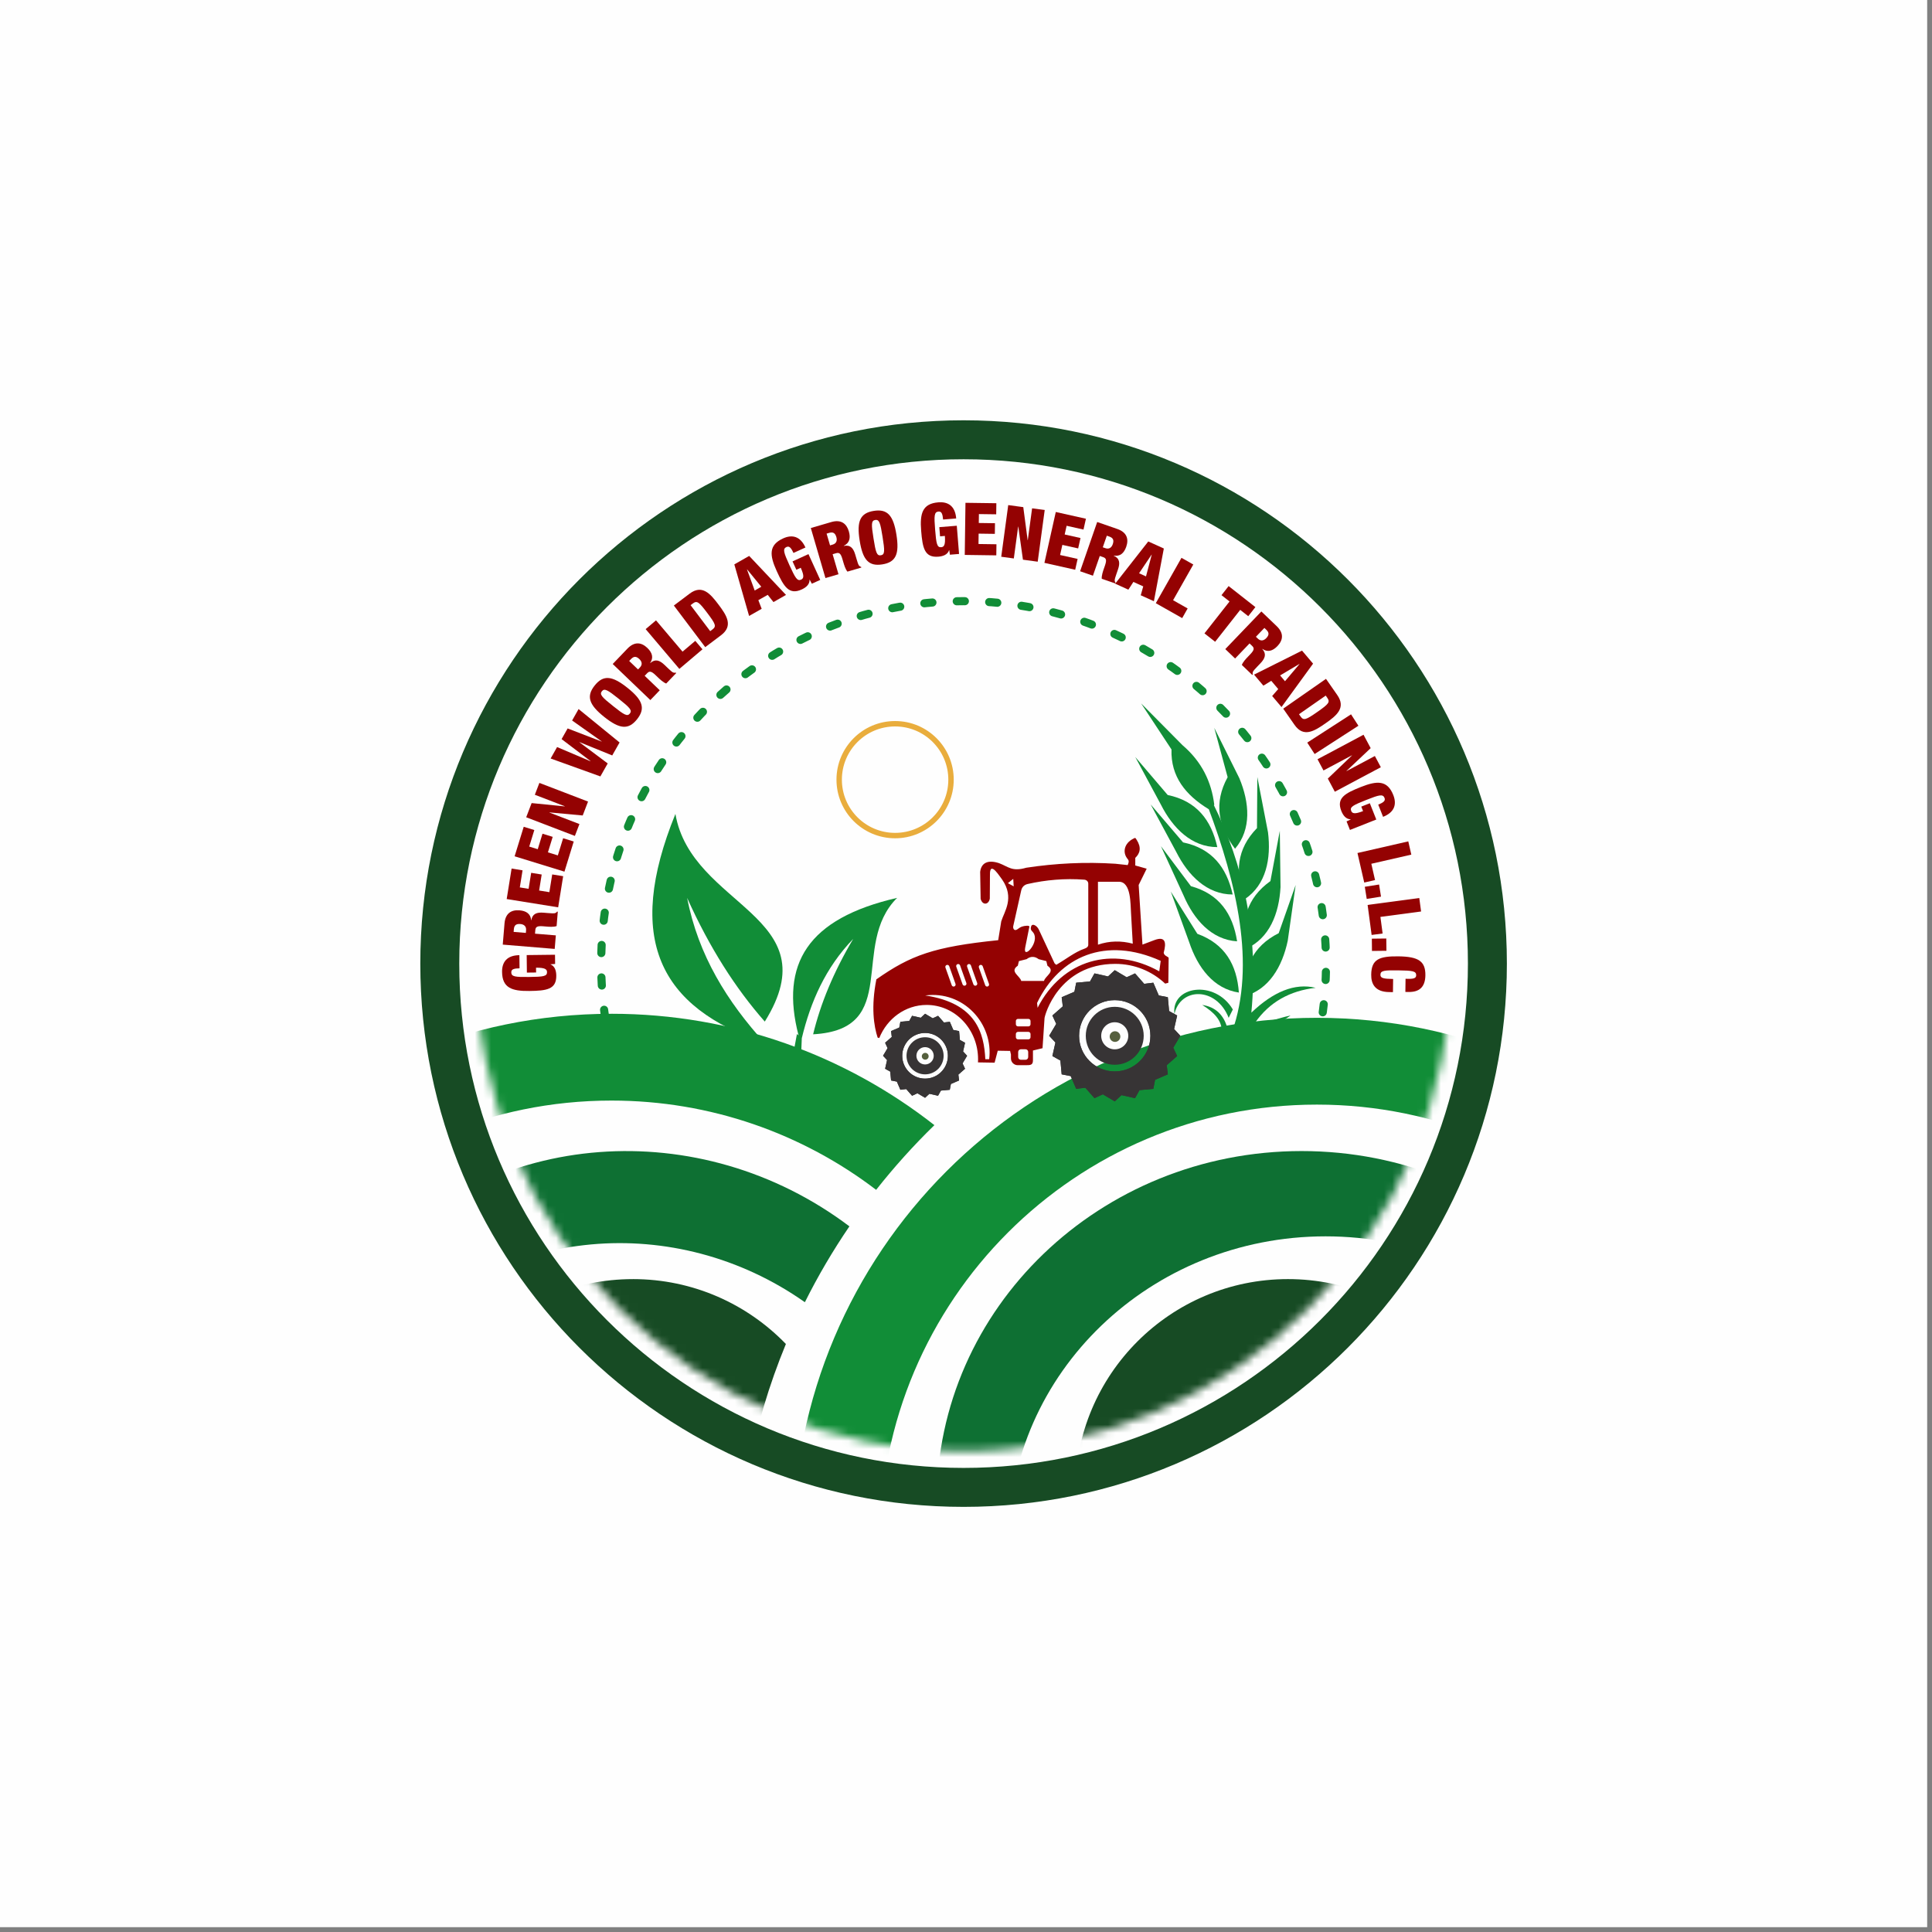 <svg width="238" height="238" viewBox="0 0 238 238" fill="none" xmlns="http://www.w3.org/2000/svg">
<rect x="0" y="0" width="238" height="238" fill="#808080" stroke="none"/>
<path d="M237.406 0H0V237.406H237.406V0Z" fill="#FEFEFE"/>
<path fill-rule="evenodd" clip-rule="evenodd" d="M118.703 54.176C154.34 54.176 183.23 83.066 183.23 118.702C183.23 154.339 154.339 183.229 118.703 183.229C83.066 183.229 54.177 154.338 54.177 118.702C54.177 83.065 83.067 54.176 118.703 54.176Z" stroke="#174B24" stroke-width="4.8" stroke-miterlimit="2.613" stroke-linecap="round" stroke-linejoin="round"/>
<mask id="mask0_138_3246" style="mask-type:luminance" maskUnits="userSpaceOnUse" x="58" y="58" width="121" height="121">
<path d="M118.703 58.648C151.87 58.648 178.757 85.535 178.757 118.702C178.757 151.869 151.87 178.756 118.703 178.756C85.536 178.756 58.649 151.869 58.649 118.702C58.649 85.535 85.536 58.648 118.703 58.648Z" fill="white"/>
</mask>
<g mask="url(#mask0_138_3246)">
<path fill-rule="evenodd" clip-rule="evenodd" d="M162.225 125.383C197.862 125.383 226.752 154.272 226.752 189.909C226.752 225.546 197.862 254.436 162.225 254.436C126.588 254.436 97.699 225.546 97.699 189.909C97.699 154.272 126.588 125.383 162.225 125.383ZM162.225 136.074C191.957 136.074 216.06 160.177 216.06 189.909C216.06 219.641 191.957 243.744 162.225 243.744C132.493 243.744 108.39 219.641 108.39 189.909C108.39 160.177 132.493 136.074 162.225 136.074Z" fill="#118D37"/>
<path fill-rule="evenodd" clip-rule="evenodd" d="M160.344 141.797C185.171 141.797 205.297 161.145 205.297 185.012C205.297 208.879 185.171 228.228 160.344 228.228C135.516 228.228 115.389 208.88 115.389 185.012C115.389 161.146 135.515 141.797 160.344 141.797ZM163.297 152.303C184.877 152.303 202.37 169.12 202.37 189.865C202.37 210.61 184.877 227.427 163.297 227.427C141.718 227.427 124.224 210.61 124.224 189.865C124.224 169.12 141.717 152.303 163.297 152.303Z" fill="#0E7033"/>
<path d="M158.662 210.004C173.141 210.004 184.879 198.266 184.879 183.787C184.879 169.308 173.141 157.57 158.662 157.57C144.183 157.57 132.446 169.308 132.446 183.787C132.446 198.266 144.183 210.004 158.662 210.004Z" fill="#174B24"/>
<path fill-rule="evenodd" clip-rule="evenodd" d="M75.327 124.885C90.335 124.885 104.147 130.01 115.108 138.604C112.542 141.102 110.144 143.764 107.931 146.574C98.882 139.676 87.584 135.577 75.327 135.577C45.594 135.577 21.492 159.679 21.492 189.412C21.492 219.144 45.594 243.247 75.327 243.247C84.728 243.247 93.564 240.834 101.255 236.6C102.991 239.729 104.923 242.741 107.029 245.624C97.665 250.916 86.85 253.939 75.327 253.939C39.69 253.939 10.8 225.05 10.8 189.413C10.8 153.776 39.69 124.887 75.327 124.887V124.885Z" fill="#118D37"/>
<path fill-rule="evenodd" clip-rule="evenodd" d="M96.607 226.777C81.506 232.75 63.308 229.895 50.005 217.941C31.538 201.346 29.501 173.502 45.454 155.75C60.526 138.976 86.267 137.218 104.637 151.072C102.606 154.054 100.77 157.172 99.151 160.418C83.268 149.23 61.591 151.009 48.78 165.265C34.914 180.694 36.685 204.896 52.735 219.32C65.176 230.5 82.543 232.522 96.182 225.683C96.321 226.048 96.461 226.413 96.605 226.777H96.607Z" fill="#0E7033"/>
<path fill-rule="evenodd" clip-rule="evenodd" d="M77.968 157.57C85.366 157.57 92.048 160.636 96.813 165.565C92.654 175.638 90.491 186.734 90.792 198.389C90.861 201.063 91.064 203.705 91.384 206.315C87.458 208.659 82.87 210.005 77.967 210.005C63.487 210.005 51.75 198.268 51.75 183.789C51.75 169.309 63.488 157.572 77.967 157.572L77.968 157.57Z" fill="#174B24"/>
<path fill-rule="evenodd" clip-rule="evenodd" d="M83.203 100.268C85.18 111.767 102.379 112.741 94.213 125.847C90.612 121.758 87.401 116.734 84.648 110.611C86.022 117.717 89.615 123.422 94.213 128.492C81.183 124.107 76.956 115.626 83.203 100.268Z" fill="#118D37"/>
<path fill-rule="evenodd" clip-rule="evenodd" d="M110.515 110.607C104.652 116.439 111.095 126.81 100.168 127.414C101.072 123.661 102.676 119.75 105.106 115.66C101.694 119.197 99.859 123.392 98.772 127.898L98.67 130.455L97.697 129.953L98.174 127.375L98.371 127.548C96.094 118.75 99.454 113.152 110.514 110.607H110.515Z" fill="#118D37"/>
</g>
<path fill-rule="evenodd" clip-rule="evenodd" d="M142.074 134.135L140.372 134.291L139.82 135.282L138.155 134.905L137.324 135.677L135.857 134.804L134.828 135.282L133.7 133.997L132.574 134.135L131.9 132.565L130.787 132.346L130.63 130.645L129.64 130.093L130.016 128.427L129.244 127.596L130.118 126.128L129.64 125.099L130.924 123.972L130.787 122.846L132.356 122.172L132.575 121.058L134.276 120.902L134.828 119.911L136.494 120.287L137.325 119.516L138.793 120.389L139.822 119.911L140.949 121.196L142.076 121.058L142.749 122.628L143.863 122.847L144.02 124.548L145.01 125.1L144.634 126.766L145.406 127.596L144.532 129.064L145.01 130.093L143.726 131.22L143.863 132.346L142.293 133.02L142.075 134.134L142.074 134.135ZM137.324 123.206C139.749 123.206 141.715 125.172 141.715 127.597C141.715 130.023 139.748 131.988 137.324 131.988C134.898 131.988 132.932 130.022 132.932 127.597C132.932 125.171 134.899 123.206 137.324 123.206Z" fill="#373435"/>
<path fill-rule="evenodd" clip-rule="evenodd" d="M142.074 134.135L140.372 134.291L139.82 135.282L138.155 134.905L137.324 135.677L135.857 134.804L134.828 135.282L133.7 133.997L132.574 134.135L131.9 132.565L130.787 132.346L130.63 130.645L129.64 130.093L130.016 128.427L129.244 127.596L130.118 126.128L129.64 125.099L130.924 123.972L130.787 122.846L132.356 122.172L132.575 121.058L134.276 120.902L134.828 119.911L136.494 120.287L137.325 119.516L138.793 120.389L139.822 119.911L140.949 121.196L142.076 121.058L142.749 122.628L143.863 122.847L144.02 124.548L145.01 125.1L144.634 126.766L145.406 127.596L144.532 129.064L145.01 130.093L143.726 131.22L143.863 132.346L142.293 133.02L142.075 134.134L142.074 134.135ZM137.324 123.206C139.749 123.206 141.715 125.172 141.715 127.597C141.715 130.023 139.748 131.988 137.324 131.988C134.898 131.988 132.932 130.022 132.932 127.597C132.932 125.171 134.899 123.206 137.324 123.206Z" fill="#373435"/>
<path fill-rule="evenodd" clip-rule="evenodd" d="M137.324 124.029C139.295 124.029 140.892 125.627 140.892 127.598C140.892 129.568 139.295 131.166 137.324 131.166C135.353 131.166 133.755 129.568 133.755 127.598C133.755 125.627 135.353 124.029 137.324 124.029ZM137.324 125.93C138.244 125.93 138.991 126.677 138.991 127.598C138.991 128.518 138.244 129.265 137.324 129.265C136.403 129.265 135.656 128.518 135.656 127.598C135.656 126.677 136.403 125.93 137.324 125.93Z" fill="#373435"/>
<path d="M137.356 128.35C137.719 128.35 138.013 128.056 138.013 127.694C138.013 127.331 137.719 127.037 137.356 127.037C136.994 127.037 136.7 127.331 136.7 127.694C136.7 128.056 136.994 128.35 137.356 128.35Z" fill="#555F3D"/>
<path fill-rule="evenodd" clip-rule="evenodd" d="M117 134.249L115.91 134.348L115.557 134.983L114.49 134.742L113.959 135.236L113.018 134.677L112.358 134.983L111.636 134.16L110.915 134.248L110.483 133.242L109.77 133.101L109.67 132.012L109.036 131.658L109.277 130.591L108.782 130.058L109.342 129.118L109.036 128.459L109.858 127.737L109.771 127.016L110.777 126.584L110.917 125.871L112.007 125.771L112.361 125.136L113.428 125.377L113.96 124.883L114.9 125.442L115.56 125.136L116.282 125.959L117.003 125.872L117.435 126.877L118.148 127.017L118.248 128.106L118.882 128.46L118.641 129.526L119.136 130.058L118.576 130.999L118.882 131.658L118.06 132.38L118.147 133.101L117.142 133.533L117.002 134.247L117 134.249ZM113.958 127.247C115.512 127.247 116.77 128.507 116.77 130.06C116.77 131.614 115.511 132.873 113.958 132.873C112.403 132.873 111.145 131.613 111.145 130.06C111.145 128.506 112.404 127.247 113.958 127.247Z" fill="#373435"/>
<path fill-rule="evenodd" clip-rule="evenodd" d="M117 134.249L115.91 134.348L115.557 134.983L114.49 134.742L113.959 135.236L113.018 134.677L112.358 134.983L111.636 134.16L110.915 134.248L110.483 133.242L109.77 133.101L109.67 132.012L109.036 131.658L109.277 130.591L108.782 130.058L109.342 129.118L109.036 128.459L109.858 127.737L109.771 127.016L110.777 126.584L110.917 125.871L112.007 125.771L112.361 125.136L113.428 125.377L113.96 124.883L114.9 125.442L115.56 125.136L116.282 125.959L117.003 125.872L117.435 126.877L118.148 127.017L118.248 128.106L118.882 128.46L118.641 129.526L119.136 130.058L118.576 130.999L118.882 131.658L118.06 132.38L118.147 133.101L117.142 133.533L117.002 134.247L117 134.249ZM113.958 127.247C115.512 127.247 116.77 128.507 116.77 130.06C116.77 131.614 115.511 132.873 113.958 132.873C112.403 132.873 111.145 131.613 111.145 130.06C111.145 128.506 112.404 127.247 113.958 127.247Z" fill="#373435"/>
<path fill-rule="evenodd" clip-rule="evenodd" d="M113.958 127.775C115.22 127.775 116.243 128.799 116.243 130.061C116.243 131.324 115.22 132.347 113.958 132.347C112.695 132.347 111.672 131.324 111.672 130.061C111.672 128.799 112.695 127.775 113.958 127.775ZM113.958 128.994C114.547 128.994 115.025 129.472 115.025 130.061C115.025 130.651 114.547 131.129 113.958 131.129C113.368 131.129 112.89 130.651 112.89 130.061C112.89 129.472 113.368 128.994 113.958 128.994Z" fill="#373435"/>
<path d="M113.978 130.542C114.21 130.542 114.398 130.354 114.398 130.122C114.398 129.889 114.21 129.701 113.978 129.701C113.745 129.701 113.557 129.889 113.557 130.122C113.557 130.354 113.745 130.542 113.978 130.542Z" fill="#555F3D"/>
<path d="M110.266 102.934C114.071 102.934 117.155 99.85 117.155 96.045C117.155 92.24 114.071 89.156 110.266 89.156C106.462 89.156 103.377 92.24 103.377 96.045C103.377 99.85 106.462 102.934 110.266 102.934Z" stroke="#E9AD3D" stroke-width="0.666" stroke-miterlimit="2.613" stroke-linecap="round" stroke-linejoin="round"/>
<path fill-rule="evenodd" clip-rule="evenodd" d="M140.575 86.654L144.315 92.325C144.204 95.65 146.04 97.941 148.9 99.685L149.585 99.134C149.242 96.347 148.074 93.849 145.662 91.79L140.575 86.654Z" fill="#118D37"/>
<path fill-rule="evenodd" clip-rule="evenodd" d="M139.854 93.258L143.846 97.935C147.388 98.671 149.214 100.997 149.957 104.354C146.798 104.354 144.476 102.018 143.009 99.118L139.854 93.258Z" fill="#118D37"/>
<path fill-rule="evenodd" clip-rule="evenodd" d="M149.585 89.666L151.231 95.74C149.49 98.911 150.073 101.81 152.143 104.555C154.194 102.153 153.926 98.87 152.675 95.871L149.586 89.666H149.585Z" fill="#118D37"/>
<path fill-rule="evenodd" clip-rule="evenodd" d="M141.747 99.096L145.74 103.773C149.281 104.509 151.107 106.835 151.85 110.191C148.692 110.191 146.369 107.856 144.903 104.956L141.747 99.096Z" fill="#118D37"/>
<path fill-rule="evenodd" clip-rule="evenodd" d="M143.019 104.244L146.706 109.166C150.194 110.126 151.867 112.563 152.395 115.961C149.244 115.76 147.074 113.281 145.794 110.294L143.018 104.245L143.019 104.244Z" fill="#118D37"/>
<path fill-rule="evenodd" clip-rule="evenodd" d="M144.229 109.828L147.5 115.035C150.898 116.277 152.366 118.843 152.615 122.273C149.489 121.814 147.531 119.165 146.501 116.084L144.229 109.828H144.229Z" fill="#118D37"/>
<path fill-rule="evenodd" clip-rule="evenodd" d="M154.888 95.721L154.847 102.013C152.321 104.603 152.107 107.552 153.365 110.75C155.985 108.986 156.606 105.751 156.203 102.526L154.888 95.721Z" fill="#118D37"/>
<path fill-rule="evenodd" clip-rule="evenodd" d="M157.657 102.354L156.501 108.54C153.557 110.64 152.823 113.504 153.495 116.875C156.385 115.603 157.57 112.53 157.745 109.285L157.658 102.354H157.657Z" fill="#118D37"/>
<path fill-rule="evenodd" clip-rule="evenodd" d="M159.61 109.02L157.522 114.955C154.29 116.58 153.127 119.299 153.275 122.733C156.326 121.918 157.967 119.061 158.636 115.882L159.61 109.02Z" fill="#118D37"/>
<path fill-rule="evenodd" clip-rule="evenodd" d="M148.812 99.419C152.333 108.775 154.721 118.823 151.775 127.125H154.098C155.724 126.449 157.504 126.24 158.976 125.099C157.526 125.387 156.114 126.049 154.626 125.963C156.398 123.434 158.907 122.05 162.072 121.686C159.478 121.063 156.835 122.19 154.152 124.749C155.069 114.978 153.199 106.533 149.437 98.986L148.813 99.419H148.812Z" fill="#118D37"/>
<path fill-rule="evenodd" clip-rule="evenodd" d="M144.678 124.917C145.404 121.617 149.833 121.519 151.358 125.383L151.871 124.357C149.642 120.604 144.228 121.48 144.678 124.917Z" fill="#118D37"/>
<path fill-rule="evenodd" clip-rule="evenodd" d="M148.107 123.799C149.74 124.035 150.8 125.045 151.229 126.768L150.511 127.124C150.538 125.658 149.517 124.692 148.107 123.8V123.799Z" fill="#118D37"/>
<path fill-rule="evenodd" clip-rule="evenodd" d="M140.011 103.436C140.634 104.406 140.45 105.112 139.853 105.682V106.617L141.258 107.013L140.271 109.019L140.738 116.363L142.208 115.81C143.6 115.286 143.69 116.142 143.354 117.363C143.416 117.74 143.759 117.775 143.963 117.98L143.926 121.066L143.536 121.17C141.937 119.662 139.773 118.738 137.39 118.738C130.412 118.738 128.672 125.102 128.672 125.452L128.427 129.126L127.248 129.41V130.627C127.248 131.214 126.914 131.218 126.398 131.218H125.368C124.91 131.218 124.536 130.843 124.536 130.386V129.898L124.434 129.462L122.911 129.436L122.524 130.908L120.477 130.874C120.484 130.748 120.488 130.622 120.488 130.495C120.488 126.796 117.65 123.796 114.15 123.796C111.53 123.796 109.282 125.476 108.316 127.872L108.116 127.823C107.653 126.415 107.283 124.07 107.958 120.646C112.194 117.67 115.055 116.629 122.967 115.82L123.34 113.505C123.709 112.29 125.029 110.61 123.434 108.325C123.221 108.097 121.91 105.877 121.951 107.779L121.933 110.693C121.799 111.474 121.025 111.557 120.803 110.729L120.745 107.406C120.879 106.278 121.717 105.883 123.068 106.331C124.227 106.761 124.652 107.411 126.424 106.894C130.057 106.342 133.716 106.165 137.402 106.404L138.917 106.568C138.972 106.427 139.153 106.098 138.938 105.85C138.217 105.02 138.512 103.888 139.556 103.347C139.863 103.189 139.835 103.161 140.012 103.439L140.011 103.436ZM135.256 108.621H137.837C139.374 108.621 139.248 111.453 139.33 112.472L139.543 116.25C138.113 115.872 136.684 115.889 135.255 116.373V108.622L135.256 108.621ZM124.82 108.267L124.875 109.187L124.162 108.797L124.82 108.267ZM126.604 108.897C128.86 108.39 131.177 108.184 133.575 108.365C133.842 108.385 134.062 108.585 134.062 108.852V116.387C134.062 116.654 133.828 116.787 133.575 116.874C132.422 117.268 131.269 118.194 130.117 118.855L129.912 118.673L127.965 114.504C127.75 114.042 127.167 113.688 127.024 114.122C126.848 114.659 127.237 114.679 127.408 115.098C127.905 116.318 125.989 118.238 126.293 116.725L126.806 114.162C126.841 113.992 126.313 114 125.84 114.168C125.562 114.266 125.356 114.513 125.152 114.562C124.896 114.623 124.763 114.336 124.822 114.075L125.8 109.701C125.897 109.269 126.174 108.994 126.606 108.896L126.604 108.897ZM127.207 117.88C127.444 117.874 127.693 117.962 127.954 118.159L128.895 118.396L129.033 118.966C130.095 119.677 128.75 120.217 128.609 120.843L127.207 120.839L125.804 120.843C125.663 120.217 124.318 119.677 125.381 118.966L125.518 118.396L126.46 118.159C126.722 117.962 126.97 117.874 127.207 117.88ZM116.617 118.875C116.746 118.83 116.887 118.897 116.933 119.026L117.708 121.204C117.753 121.332 117.685 121.474 117.558 121.52C117.429 121.565 117.288 121.498 117.242 121.369L116.467 119.191C116.422 119.063 116.489 118.921 116.617 118.875ZM117.952 118.77C118.081 118.725 118.222 118.793 118.268 118.921L119.043 121.099C119.088 121.227 119.021 121.369 118.893 121.415C118.765 121.46 118.623 121.393 118.577 121.265L117.803 119.086C117.757 118.959 117.825 118.817 117.952 118.77ZM119.288 118.77C119.416 118.725 119.557 118.793 119.604 118.921L120.378 121.099C120.423 121.227 120.356 121.369 120.229 121.415C120.1 121.46 119.959 121.393 119.913 121.265L119.138 119.086C119.093 118.959 119.16 118.817 119.288 118.77ZM120.74 118.875C120.869 118.83 121.01 118.897 121.056 119.026L121.831 121.204C121.876 121.332 121.809 121.474 121.681 121.52C121.552 121.565 121.411 121.498 121.365 121.369L120.59 119.191C120.545 119.063 120.613 118.921 120.74 118.875ZM142.809 119.657C137.084 116.459 130.853 118.22 127.82 124.149L127.754 123.555C130.534 117.786 136.213 115.315 142.984 118.367L142.81 119.657H142.809ZM113.973 122.629C120.325 123.577 121.221 127.338 121.38 130.482H121.856C122.397 126.093 118.681 122.011 113.973 122.629ZM125.406 127.114H126.685C126.83 127.114 126.949 127.232 126.949 127.377V127.774C126.949 127.919 126.83 128.037 126.685 128.037H125.406C125.261 128.037 125.143 127.919 125.143 127.774V127.377C125.143 127.232 125.261 127.114 125.406 127.114ZM125.406 125.516H126.685C126.83 125.516 126.949 125.634 126.949 125.779V126.177C126.949 126.322 126.83 126.44 126.685 126.44H125.406C125.261 126.44 125.143 126.322 125.143 126.177V125.779C125.143 125.634 125.261 125.516 125.406 125.516ZM125.758 129.258H126.333C126.515 129.258 126.663 129.407 126.663 129.589V130.221C126.663 130.403 126.515 130.552 126.333 130.552H125.758C125.577 130.552 125.428 130.403 125.428 130.221V129.589C125.428 129.407 125.577 129.258 125.758 129.258Z" fill="#940202"/>
<path d="M74.556 125.383C74.228 123.204 74.058 120.973 74.058 118.702C74.058 94.046 94.047 74.057 118.703 74.057C143.36 74.057 163.349 94.046 163.349 118.702C163.349 120.973 163.178 123.204 162.851 125.383" stroke="#118D37" stroke-width="1" stroke-miterlimit="2.613" stroke-linecap="round" stroke-linejoin="round" stroke-dasharray="1 3"/>
<path d="M66.04 119.802L66.033 119.208C67.157 119.203 67.384 119.408 67.388 119.759C67.395 120.272 66.928 120.331 65.193 120.35C63.456 120.371 62.988 120.323 62.983 119.774C62.98 119.576 63.078 119.449 63.256 119.385C63.427 119.318 63.678 119.289 64.001 119.286L63.982 117.666C62.426 117.684 61.834 118.537 61.849 119.724C61.872 121.702 63.064 122.102 65.213 122.076C67.335 122.051 68.548 121.884 68.528 120.184C68.521 119.617 68.369 119.026 67.818 118.808V118.789L68.385 118.747L68.37 117.613L64.882 117.655L64.906 119.813L66.04 119.8V119.802Z" fill="#940202"/>
<path d="M68.333 116.896L68.472 115.229L65.908 115.018L65.945 114.579C65.979 114.176 66.18 114.048 66.904 114.107L67.335 114.143C67.604 114.165 68.213 114.215 68.567 114.082L68.714 112.308L68.624 112.3C68.561 112.402 68.487 112.432 68.412 112.473C68.279 112.543 67.849 112.506 67.518 112.479L66.971 112.434C66.119 112.363 65.587 112.562 65.449 113.364L65.431 113.362C65.377 112.592 64.85 112.213 63.999 112.142C63.013 112.062 62.254 112.486 62.15 113.758L61.934 116.365L68.332 116.896H68.333ZM63.274 114.799L63.301 114.475C63.341 113.974 63.584 113.786 64.102 113.83C64.559 113.868 64.845 114.118 64.807 114.592L64.78 114.923L63.274 114.799Z" fill="#940202"/>
<path d="M68.759 111.772L69.375 107.936L68.026 107.72L67.675 109.904L66.413 109.7L66.73 107.73L65.435 107.521L65.118 109.492L64.035 109.318L64.373 107.214L63.023 106.996L62.419 110.753L68.759 111.772Z" fill="#940202"/>
<path d="M69.533 107.377L70.677 103.664L69.371 103.26L68.719 105.376L67.499 104.999L68.086 103.091L66.83 102.704L66.244 104.612L65.195 104.289L65.822 102.252L64.517 101.85L63.395 105.485L69.533 107.377Z" fill="#940202"/>
<path d="M70.818 102.976L71.379 101.514L67.675 100.094L67.681 100.078L71.783 100.457L72.441 98.744L66.446 96.445L65.886 97.906L69.58 99.323L69.573 99.34L65.491 98.93L64.822 100.677L70.818 102.976Z" fill="#940202"/>
<path d="M72.751 93.761L72.742 93.778L68.627 92.029L67.832 93.438L73.96 95.645L74.863 94.047L71.38 91.437L71.389 91.421L75.42 93.061L76.325 91.464L71.276 87.348L70.478 88.757L74.123 91.336L74.115 91.351L69.926 89.735L69.182 91.05L72.751 93.761Z" fill="#940202"/>
<path d="M74.438 88.32C76.316 89.816 77.412 89.942 78.476 88.606C79.543 87.27 79.175 86.229 77.297 84.733C75.419 83.236 74.324 83.11 73.258 84.446C72.193 85.782 72.56 86.822 74.438 88.32ZM75.515 86.969C74.158 85.886 73.825 85.553 74.146 85.152C74.465 84.752 74.863 85 76.221 86.083C77.578 87.165 77.911 87.499 77.59 87.9C77.271 88.301 76.871 88.05 75.515 86.969Z" fill="#940202"/>
<path d="M80.116 86.239L81.274 85.033L79.416 83.252L79.721 82.933C80.002 82.641 80.237 82.668 80.763 83.173L81.076 83.472C81.27 83.658 81.711 84.081 82.069 84.201L83.301 82.916L83.237 82.854C83.123 82.894 83.047 82.871 82.962 82.852C82.815 82.825 82.504 82.525 82.264 82.296L81.868 81.915C81.251 81.325 80.713 81.145 80.102 81.68L80.089 81.668C80.532 81.035 80.361 80.408 79.744 79.817C79.029 79.132 78.175 78.987 77.29 79.906L75.48 81.796L80.114 86.239H80.116ZM77.508 81.422L77.734 81.188C78.082 80.825 78.387 80.831 78.764 81.193C79.094 81.509 79.16 81.883 78.83 82.227L78.599 82.468L77.508 81.422Z" fill="#940202"/>
<path d="M83.688 82.401L86.535 79.988L85.652 78.945L84.081 80.276L80.813 76.42L79.537 77.501L83.688 82.401Z" fill="#940202"/>
<path d="M85.074 74.549L85.34 74.349C85.856 73.959 86.084 74.126 87.129 75.511C88.174 76.898 88.272 77.162 87.755 77.552L87.489 77.751L85.074 74.55V74.549ZM86.878 79.72L88.817 78.259C90.361 77.096 89.52 75.815 88.508 74.472C87.495 73.129 86.496 71.969 84.952 73.133L83.013 74.594L86.878 79.72Z" fill="#940202"/>
<path d="M92.281 75.878L93.829 74.997L93.42 73.935L94.576 73.278L95.282 74.169L96.828 73.288L92.29 68.484L90.461 69.526L92.28 75.878H92.281ZM93.782 72.281L92.969 72.744L92.02 70.15L92.035 70.141L93.782 72.281H93.782Z" fill="#940202"/>
<path d="M98.103 70.188L98.642 69.942C99.101 70.969 99.005 71.259 98.685 71.405C98.219 71.618 97.976 71.214 97.256 69.635C96.536 68.056 96.391 67.608 96.89 67.381C97.07 67.299 97.226 67.338 97.356 67.474C97.484 67.603 97.615 67.821 97.748 68.115L99.222 67.445C98.578 66.028 97.558 65.832 96.477 66.323C94.678 67.144 94.793 68.396 95.684 70.351C96.566 72.282 97.208 73.323 98.754 72.619C99.269 72.383 99.75 72.007 99.727 71.414L99.743 71.408L100.01 71.907L101.042 71.438L99.595 68.262L97.631 69.157L98.102 70.188H98.103Z" fill="#940202"/>
<path d="M101.686 71.211L103.292 70.741L102.57 68.273L102.993 68.15C103.383 68.037 103.574 68.177 103.777 68.876L103.898 69.29C103.974 69.549 104.145 70.135 104.396 70.417L106.105 69.918L106.08 69.831C105.962 69.811 105.906 69.751 105.843 69.695C105.731 69.597 105.609 69.182 105.517 68.863L105.362 68.336C105.122 67.516 104.746 67.092 103.949 67.251L103.943 67.233C104.645 66.907 104.808 66.278 104.568 65.459C104.291 64.51 103.622 63.955 102.396 64.313L99.883 65.047L101.686 71.21V71.211ZM101.827 65.736L102.137 65.644C102.621 65.503 102.882 65.66 103.03 66.162C103.158 66.602 103.028 66.958 102.57 67.091L102.252 67.185L101.828 65.736H101.827Z" fill="#940202"/>
<path d="M105.9 66.59C106.277 68.962 107 69.793 108.69 69.526C110.377 69.257 110.806 68.241 110.429 65.869C110.052 63.499 109.327 62.666 107.64 62.935C105.953 63.204 105.522 64.22 105.9 66.59ZM107.605 66.318C107.33 64.605 107.31 64.135 107.818 64.054C108.324 63.974 108.451 64.427 108.723 66.141C108.996 67.855 109.016 68.326 108.51 68.406C108.004 68.488 107.877 68.034 107.605 66.319V66.318Z" fill="#940202"/>
<path d="M115.806 66.069L116.398 66.021C116.48 67.143 116.292 67.383 115.941 67.411C115.429 67.453 115.338 66.99 115.198 65.261C115.058 63.531 115.074 63.061 115.621 63.016C115.817 62.999 115.952 63.089 116.028 63.262C116.104 63.429 116.152 63.676 116.178 63.999L117.792 63.868C117.666 62.318 116.775 61.785 115.592 61.882C113.62 62.041 113.303 63.258 113.477 65.4C113.648 67.515 113.897 68.713 115.593 68.576C116.158 68.529 116.737 68.338 116.916 67.774L116.935 67.772L117.017 68.333L118.145 68.241L117.865 64.765L115.713 64.939L115.805 66.067L115.806 66.069Z" fill="#940202"/>
<path d="M118.847 68.359L122.732 68.414L122.751 67.047L120.539 67.016L120.556 65.738L122.553 65.766L122.57 64.454L120.574 64.426L120.59 63.329L122.721 63.357L122.739 61.992L118.935 61.94L118.847 68.359Z" fill="#940202"/>
<path d="M123.341 68.585L124.891 68.796L125.424 64.865L125.442 64.868L126.015 68.948L127.834 69.194L128.695 62.829L127.143 62.62L126.613 66.541L126.594 66.54L126.056 62.473L124.202 62.223L123.341 68.585Z" fill="#940202"/>
<path d="M128.66 69.338L132.452 70.187L132.75 68.852L130.591 68.371L130.87 67.124L132.817 67.559L133.105 66.278L131.156 65.842L131.395 64.77L133.475 65.236L133.773 63.902L130.061 63.072L128.66 69.338Z" fill="#940202"/>
<path d="M133.056 70.372L134.637 70.919L135.48 68.489L135.897 68.633C136.279 68.767 136.352 68.992 136.114 69.681L135.973 70.088C135.883 70.344 135.685 70.922 135.724 71.297L137.408 71.88L137.437 71.796C137.353 71.709 137.343 71.63 137.324 71.548C137.288 71.402 137.429 70.995 137.539 70.68L137.719 70.161C137.998 69.354 137.937 68.789 137.196 68.456L137.201 68.439C137.963 68.58 138.46 68.161 138.74 67.355C139.064 66.42 138.84 65.581 137.633 65.162L135.161 64.305L133.056 70.371V70.372ZM136.347 65.992L136.652 66.097C137.129 66.262 137.25 66.543 137.08 67.036C136.93 67.469 136.618 67.685 136.166 67.528L135.851 67.419L136.347 65.991V65.992Z" fill="#940202"/>
<path d="M137.38 71.903L139.002 72.64L139.621 71.686L140.834 72.235L140.526 73.33L142.147 74.064L143.371 67.57L141.453 66.701L137.378 71.904L137.38 71.903ZM141.174 71.006L140.321 70.62L141.862 68.327L141.879 68.334L141.174 71.006Z" fill="#940202"/>
<path d="M142.382 74.306L145.631 76.144L146.304 74.955L144.511 73.94L147.001 69.541L145.544 68.719L142.382 74.306Z" fill="#940202"/>
<path d="M148.376 78.026L149.69 79.06L152.78 75.129L153.77 75.907L154.649 74.789L151.353 72.199L150.475 73.317L151.465 74.095L148.376 78.026Z" fill="#940202"/>
<path d="M150.943 79.962L152.15 81.12L153.93 79.262L154.249 79.567C154.541 79.849 154.514 80.083 154.009 80.609L153.711 80.922C153.525 81.116 153.101 81.558 152.981 81.916L154.266 83.147L154.328 83.083C154.288 82.969 154.312 82.893 154.33 82.808C154.358 82.662 154.657 82.35 154.887 82.111L155.267 81.714C155.857 81.097 156.037 80.558 155.502 79.949L155.514 79.935C156.147 80.379 156.773 80.208 157.365 79.591C158.05 78.875 158.196 78.02 157.276 77.137L155.385 75.326L150.943 79.961V79.962ZM155.76 77.354L155.994 77.578C156.357 77.926 156.352 78.231 155.991 78.608C155.674 78.939 155.299 79.004 154.956 78.675L154.714 78.443L155.76 77.353V77.354Z" fill="#940202"/>
<path d="M154.484 83.106L155.635 84.465L156.604 83.868L157.463 84.883L156.716 85.741L157.867 87.099L161.755 81.754L160.394 80.148L154.483 83.106H154.484ZM158.297 83.919L157.692 83.205L160.067 81.793L160.079 81.806L158.297 83.919Z" fill="#940202"/>
<path d="M163.314 85.689L163.504 85.962C163.874 86.493 163.699 86.713 162.275 87.707C160.851 88.699 160.584 88.788 160.213 88.256L160.023 87.983L163.313 85.689H163.314ZM158.078 87.299L159.468 89.292C160.572 90.878 161.885 90.085 163.262 89.122C164.642 88.162 165.84 87.206 164.734 85.619L163.346 83.627L158.077 87.299H158.078Z" fill="#940202"/>
<path d="M161.039 91.482L161.946 92.887L167.34 89.404L166.432 87.998L161.039 91.482Z" fill="#940202"/>
<path d="M162.303 93.531L163.039 94.912L166.539 93.048L166.549 93.062L163.572 95.912L164.435 97.532L170.103 94.513L169.367 93.132L165.874 94.991L165.865 94.976L168.851 92.163L167.971 90.512L162.303 93.531Z" fill="#940202"/>
<path d="M167.695 99.367L167.914 99.919C166.865 100.324 166.579 100.215 166.45 99.889C166.262 99.412 166.678 99.189 168.291 98.551C169.905 97.911 170.359 97.79 170.56 98.3C170.633 98.484 170.587 98.637 170.445 98.761C170.309 98.883 170.085 99.001 169.784 99.12L170.379 100.625C171.826 100.052 172.074 99.045 171.637 97.941C170.909 96.102 169.652 96.153 167.654 96.945C165.681 97.726 164.609 98.315 165.233 99.897C165.442 100.424 165.795 100.923 166.387 100.928L166.395 100.946L165.88 101.187L166.298 102.24L169.542 100.956L168.747 98.95L167.694 99.366L167.695 99.367Z" fill="#940202"/>
<path d="M167.225 105.081L168.058 108.719L169.389 108.414L168.931 106.407L173.857 105.279L173.484 103.648L167.225 105.081Z" fill="#940202"/>
<path d="M168.128 109.242L168.365 110.735L170.124 110.455L169.887 108.963L168.128 109.242Z" fill="#940202"/>
<path d="M168.474 111.477L168.969 115.175L170.323 114.994L170.05 112.952L175.061 112.285L174.839 110.625L168.474 111.477Z" fill="#940202"/>
<path d="M168.995 115.634L169.012 117.145L170.794 117.124L170.774 115.613L168.995 115.634Z" fill="#940202"/>
<path d="M173.148 120.574L173.125 122.194L173.53 122.2C174.771 122.217 175.569 121.662 175.59 120.151C175.614 118.414 174.74 117.845 172.286 117.812C169.894 117.78 168.944 118.18 168.918 120.059C168.903 121.129 169.319 122.187 171.118 122.212L171.595 122.219L171.617 120.599C170.403 120.584 170.045 120.489 170.052 120.075C170.058 119.562 170.526 119.514 172.262 119.538C173.997 119.562 174.465 119.623 174.457 120.136C174.453 120.459 174.236 120.592 173.508 120.581L173.148 120.575V120.574Z" fill="#940202"/>
</svg>
